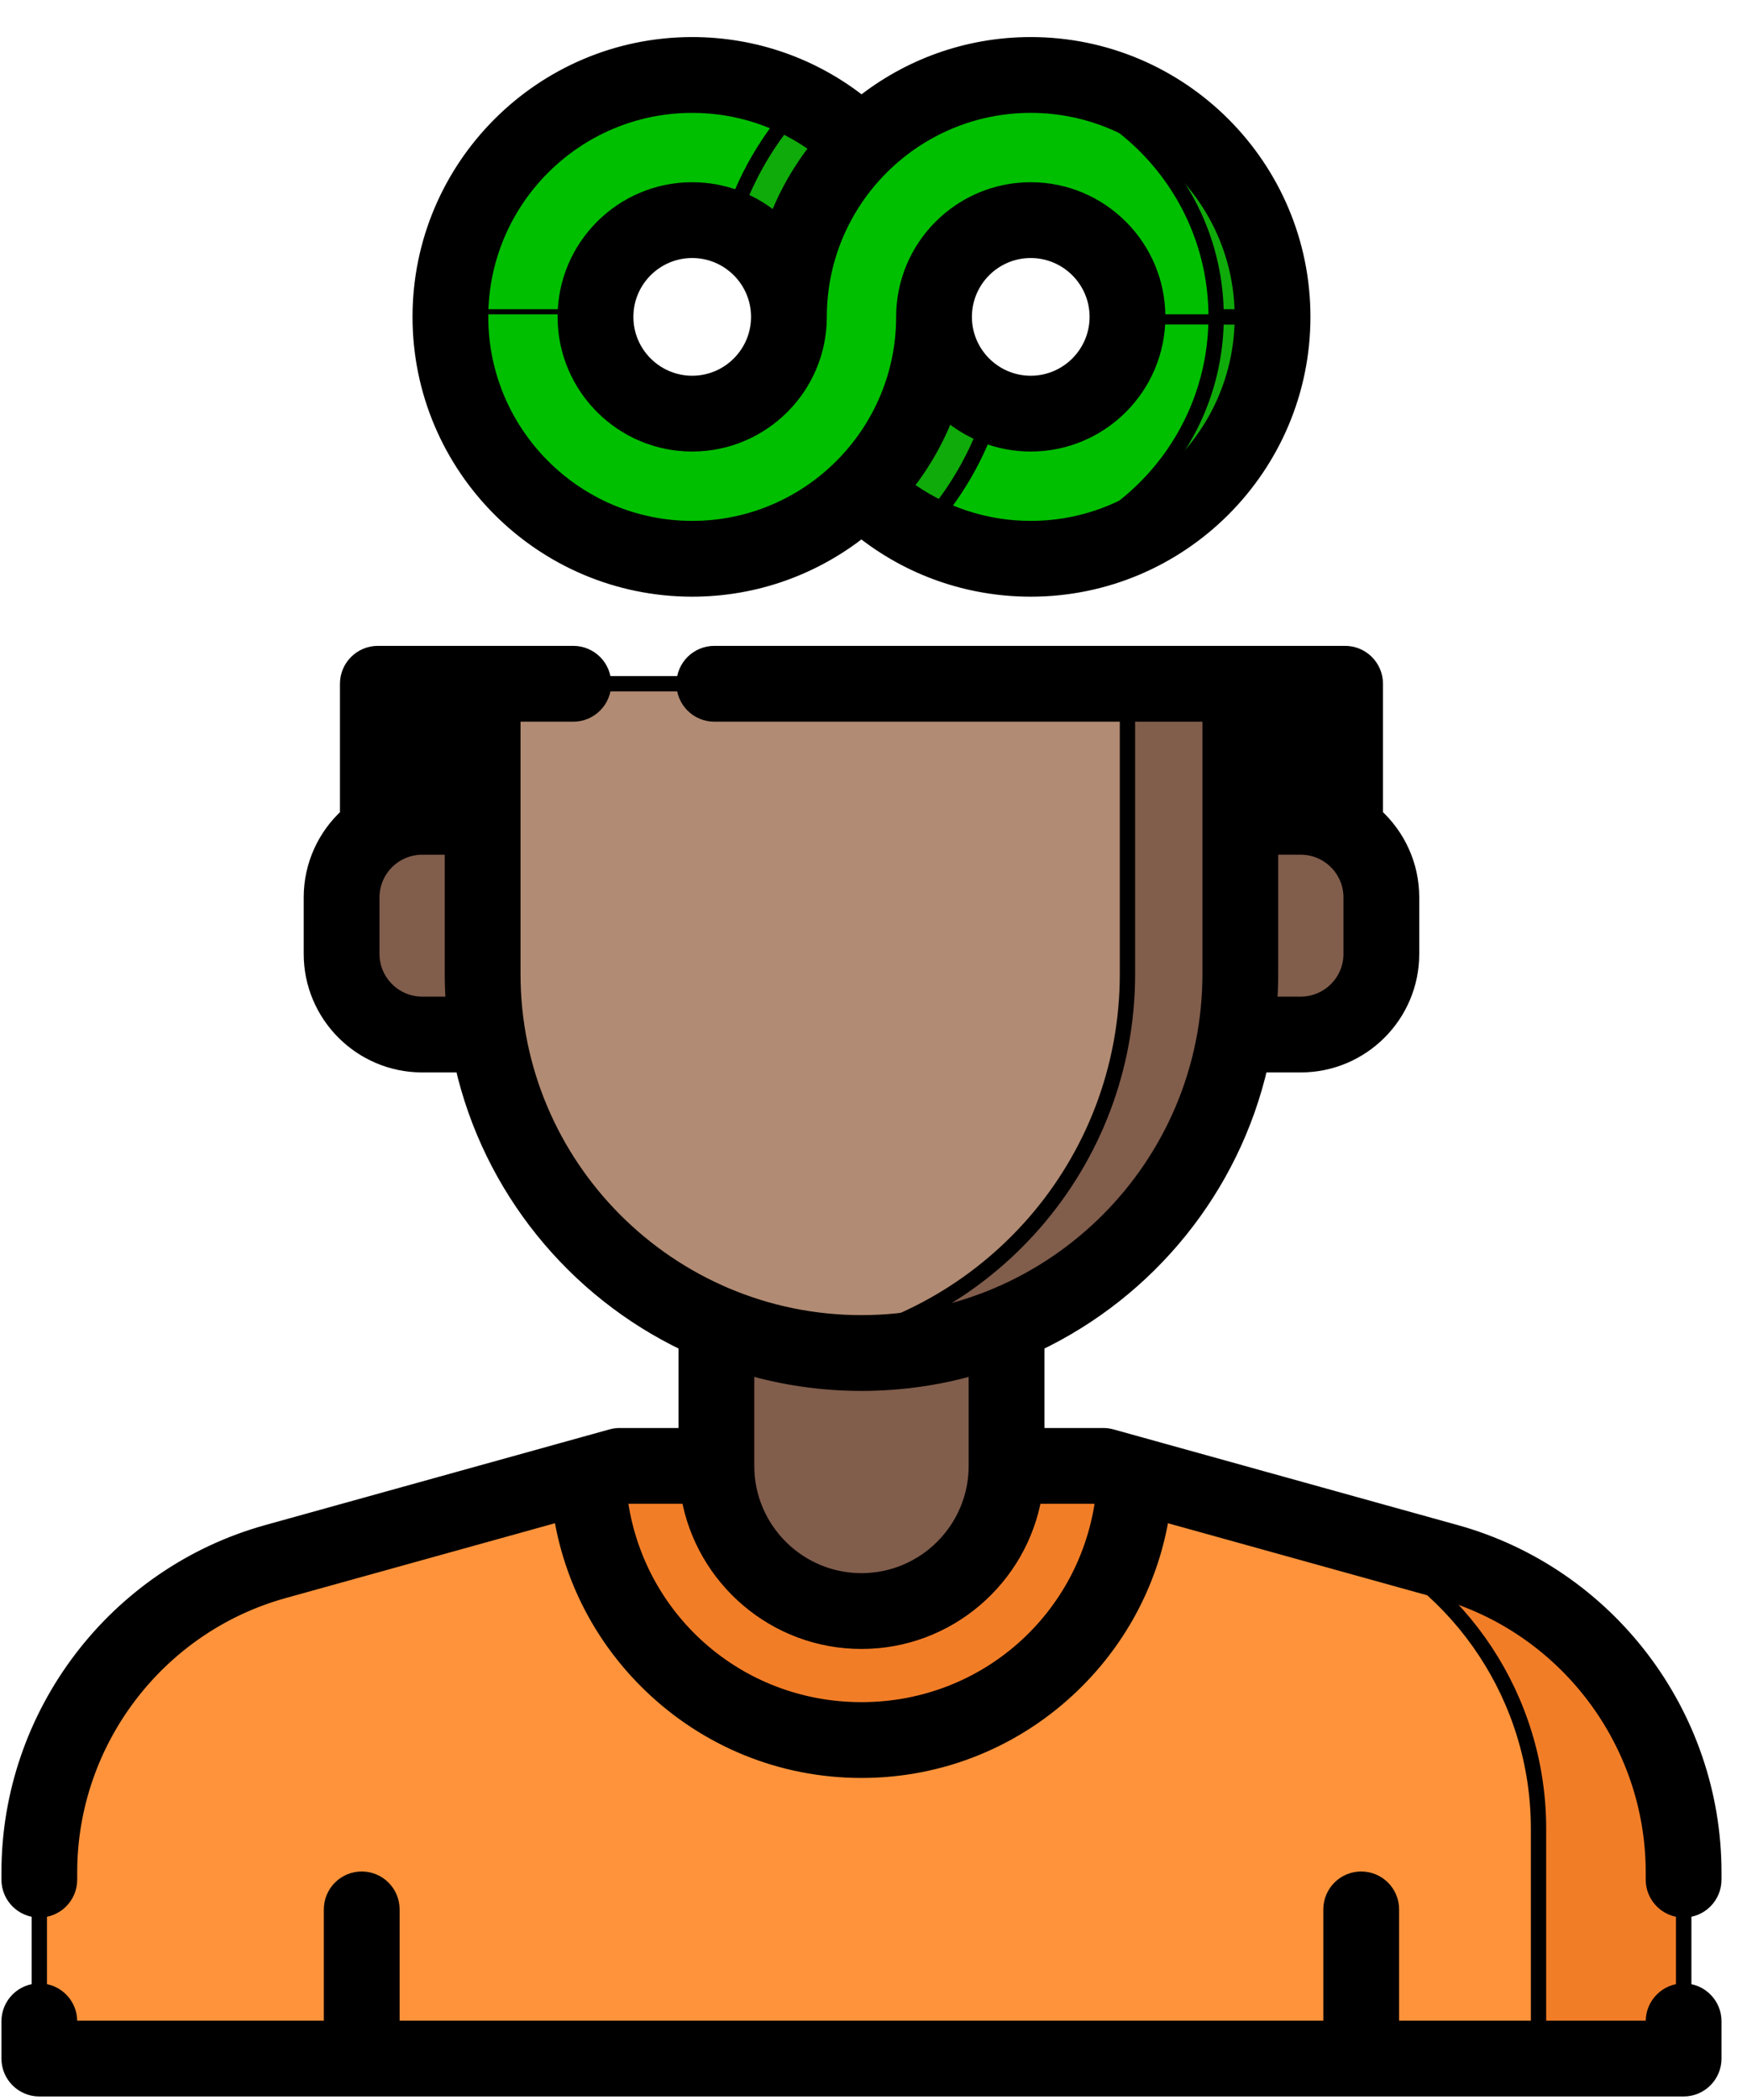<?xml version="1.0"?>
<svg width="114" height="137" xmlns="http://www.w3.org/2000/svg">
 <!-- Created with Method Draw - http://github.com/duopixel/Method-Draw/ -->

 <g>
  <title>background</title>
  <rect fill="none" id="canvas_background" height="139" width="116" y="-1" x="-1"/>
  <g display="none" overflow="visible" y="0" x="0" height="100%" width="100%" id="canvasGrid">
   <rect x="1" y="1" fill="url(#gridpattern)" stroke-width="0" height="400" width="580"/>
  </g>
 </g>
 <g>
  <title>Layer 1</title>
  <g stroke="null" id="svg_22">
   <path stroke="null" id="svg_4" fill="#00bf00" d="m73.572,20.669c0,3.481 -2.832,6.312 -6.312,6.312s-6.311,-2.831 -6.311,-6.312c0,-8.699 -7.079,-15.778 -15.779,-15.778s-15.78,7.078 -15.78,15.778l9.468,0c0,-3.48 2.832,-6.311 6.312,-6.311s6.312,2.831 6.312,6.311c0,8.701 7.078,15.78 15.778,15.78s15.78,-7.078 15.78,-15.78l-9.468,0zm0,0"/>
   <path stroke="null" id="svg_5" fill="#0fab0a" d="m79.357,20.669c0,8.078 -6.101,14.753 -13.937,15.669c0.604,0.07 1.218,0.111 1.84,0.111c8.701,0 15.78,-7.078 15.78,-15.78l-3.683,0zm0,0"/>
   <path stroke="null" id="svg_6" fill="#0fab0a" d="m64.835,26.496c-2.279,-0.953 -3.886,-3.205 -3.886,-5.827c0,-6.12 -3.506,-11.435 -8.613,-14.05c-2.172,2.305 -3.817,5.111 -4.74,8.225c2.279,0.952 3.886,3.204 3.886,5.825c0,6.122 3.505,11.435 8.613,14.052c2.171,-2.306 3.816,-5.111 4.74,-8.225zm0,0"/>
   <path stroke="null" id="svg_7" fill="#ff933b" d="m40.436,95.621l-22.462,6.239c-9.106,2.529 -15.408,10.82 -15.408,20.271l0,12.148l107.298,0l0,-12.148c0,-9.451 -6.302,-17.742 -15.407,-20.271l-22.462,-6.239l-31.559,0zm0,0"/>
   <path stroke="null" id="svg_8" fill="#f27d27" d="m94.457,101.86l-6.723,-1.867c7.602,3.296 12.662,10.828 12.662,19.296l0,14.99l9.468,0l0,-12.148c0,-9.451 -6.302,-17.742 -15.407,-20.271zm0,0"/>
   <path stroke="null" id="svg_9" fill="#f27d27" d="m56.215,113.504c9.666,0 17.561,-7.711 17.868,-17.304l-2.088,-0.579l-31.559,0l-2.089,0.579c0.308,9.593 8.202,17.304 17.868,17.304zm0,0"/>
   <path stroke="null" id="svg_10" fill="#815d4c" d="m65.682,86.679l0,8.942c0,5.228 -4.238,9.467 -9.467,9.467c-5.229,0 -9.468,-4.239 -9.468,-9.467l0,-8.942l18.935,0zm0,0"/>
   <path stroke="#000000" stroke-opacity="0" id="svg_11" fill="#00bf00" d="m67.26,4.724c-8.7,0 -15.778,7.078 -15.778,15.779c0,3.481 -2.832,6.312 -6.312,6.312s-6.312,-2.831 -6.312,-6.312l-9.468,0c-3,1.701 7.079,15.78 15.78,15.78s15.779,-7.078 15.779,-15.78c0,-3.48 2.831,-6.311 6.311,-6.311s6.312,2.831 6.312,6.311l9.468,0c0,-8.701 -7.079,-15.779 -15.78,-15.779zm0,0"/>
   <path stroke="null" id="svg_12" fill="#000000" d="m80.936,44.601l6.837,0l0,8.679l-6.837,0l0,-8.679zm0,0"/>
   <path stroke="null" id="svg_13" fill="#000000" d="m24.657,44.601l6.838,0l0,8.679l-6.838,0l0,-8.679zm0,0"/>
   <path stroke="null" id="svg_14" fill="#815d4c" d="m27.55,67.481l5.26,0l0,-14.202l-5.26,0c-2.905,0 -5.259,2.355 -5.259,5.261l0,3.681c0,2.905 2.354,5.26 5.259,5.26zm0,0"/>
   <path stroke="null" id="svg_15" fill="#815d4c" d="m84.88,67.481l-5.259,0l0,-14.202l5.259,0c2.905,0 5.26,2.355 5.26,5.261l0,3.681c0,2.905 -2.355,5.26 -5.26,5.26zm0,0"/>
   <path stroke="null" id="svg_16" fill="#b18b73" d="m56.215,44.601l-24.72,0l0,18.935c0,13.653 11.067,24.721 24.72,24.721c13.654,0 24.721,-11.068 24.721,-24.721l0,-18.935l-24.721,0zm0,0"/>
   <path stroke="null" id="svg_17" fill="#815d4c" d="m73.572,44.601l0,18.935c0,12.402 -9.131,22.67 -21.039,24.448c1.202,0.179 2.431,0.273 3.682,0.273c13.654,0 24.721,-11.068 24.721,-24.721l0,-18.935l-7.364,0zm0,0"/>
   <path stroke="null" id="svg_18" fill="#0fab0a" d="m67.26,4.891c-0.622,0 -1.236,0.04 -1.84,0.111c7.836,0.915 13.938,7.59 13.938,15.667l3.682,0c0,-8.7 -7.079,-15.778 -15.78,-15.778zm0,0"/>
   <path stroke="null" id="svg_19" d="m94.985,99.961l-22.461,-6.241c-0.173,-0.047 -0.351,-0.072 -0.529,-0.072l-4.34,0l0,-5.998c7.287,-3.47 12.762,-10.148 14.592,-18.196l2.633,0c3.988,0 7.233,-3.244 7.233,-7.232l0,-3.682c0,-2.116 -0.914,-4.022 -2.367,-5.346l0,-8.592c0,-1.089 -0.883,-1.972 -1.973,-1.972l-41.161,0c-1.089,0 -1.972,0.883 -1.972,1.972c0,1.089 0.883,1.973 1.972,1.973l32.352,0l0,16.961c0,12.544 -10.205,22.749 -22.749,22.749c-12.543,0 -22.748,-10.205 -22.748,-22.749l0,-16.961l3.945,0c1.089,0 1.972,-0.884 1.972,-1.973c0,-1.089 -0.883,-1.972 -1.972,-1.972l-12.755,0c-1.089,0 -1.973,0.883 -1.973,1.972l0,8.592c-1.452,1.324 -2.366,3.23 -2.366,5.346l0,3.682c0,3.988 3.244,7.232 7.232,7.232l2.634,0c1.828,8.048 7.304,14.726 14.591,18.196l0,5.998l-4.339,0c-0.179,0 -0.357,0.025 -0.529,0.072l-22.461,6.241c-9.922,2.754 -16.852,11.871 -16.852,22.171l0,0.477c0,1.09 0.883,1.973 1.972,1.973c1.09,0 1.972,-0.883 1.972,-1.973l0,-0.477c0,-8.534 5.742,-16.089 13.964,-18.37l18.111,-5.032c0.665,4.22 2.667,8.108 5.785,11.135c3.727,3.619 8.633,5.611 13.817,5.611s10.091,-1.992 13.817,-5.611c3.118,-3.028 5.12,-6.915 5.784,-11.135l18.113,5.032c8.221,2.281 13.962,9.836 13.962,18.37l0,0.477c0,1.09 0.883,1.973 1.973,1.973s1.972,-0.883 1.972,-1.973l0,-0.477c0,-10.3 -6.93,-19.418 -16.851,-22.171zm-6.817,-37.74c0,1.813 -1.475,3.288 -3.288,3.288l-2.044,0c0.047,-0.651 0.073,-1.309 0.073,-1.973l0,-8.284l1.971,0c1.813,0 3.288,1.475 3.288,3.288l0,3.681zm-2.367,-10.853c-0.302,-0.039 -0.609,-0.061 -0.921,-0.061l-1.972,0l0,-4.733l2.893,0l0,4.794zm-59.172,-4.794l2.893,0l0,4.734l-1.972,0c-0.312,0 -0.619,0.021 -0.921,0.06l0,-4.794zm0.921,18.935c-1.813,0 -3.287,-1.475 -3.287,-3.288l0,-3.681c0,-1.813 1.474,-3.287 3.287,-3.287l1.972,0l0,8.283c0,0.664 0.026,1.322 0.073,1.973l-2.045,0zm28.665,24.72c2.601,0 5.117,-0.375 7.495,-1.072l0,6.464c0,4.133 -3.362,7.495 -7.495,7.495c-4.132,0 -7.495,-3.362 -7.495,-7.495l0,-6.464c2.379,0.697 4.894,1.072 7.495,1.072zm15.776,7.438c-0.998,7.888 -7.655,13.864 -15.776,13.864c-8.12,0 -14.778,-5.976 -15.775,-13.864l0.266,-0.074l4.243,0c0.938,5.371 5.631,9.468 11.266,9.468c5.636,0 10.328,-4.097 11.266,-9.468l4.244,0l0.266,0.074zm0,0"/>
   <path stroke="null" id="svg_20" d="m109.864,129.875c-1.09,0 -1.973,0.883 -1.973,1.972l0,0.46l-17.093,0l0,-7.758c0,-1.089 -0.883,-1.972 -1.973,-1.972c-1.088,0 -1.972,0.883 -1.972,1.972l0,7.758l-61.276,0l0,-7.758c0,-1.089 -0.883,-1.972 -1.972,-1.972c-1.09,0 -1.973,0.883 -1.973,1.972l0,7.758l-17.094,0l0,-0.46c0,-1.089 -0.882,-1.972 -1.972,-1.972c-1.089,0 -1.972,0.883 -1.972,1.972l0,2.432c0,1.09 0.883,1.973 1.972,1.973l107.298,0c1.089,0 1.972,-0.883 1.972,-1.973l0,-2.432c0,-1.089 -0.883,-1.972 -1.972,-1.972zm0,0"/>
   <path stroke="null" id="svg_21" d="m45.17,38.421c4.17,0 8.007,-1.449 11.041,-3.866c3.134,2.504 6.997,3.866 11.05,3.866c9.788,0 17.751,-7.963 17.751,-17.752c0,-9.788 -7.963,-17.751 -17.752,-17.751c-4.17,0 -8.007,1.45 -11.041,3.868c-3.134,-2.505 -6.994,-3.868 -11.049,-3.868c-9.788,0 -17.751,7.963 -17.751,17.751c0,9.789 7.963,17.752 17.751,17.752zm0,-31.558c3,0 5.861,0.961 8.232,2.732c-1.161,1.451 -2.102,3.087 -2.767,4.857c-1.459,-1.285 -3.372,-2.066 -5.465,-2.066c-4.568,0 -8.284,3.716 -8.284,8.283c0,4.569 3.716,8.285 8.284,8.285c4.568,0 8.284,-3.716 8.284,-8.285c0,-7.612 6.194,-13.806 13.807,-13.806c7.612,0 13.807,6.194 13.807,13.806c0,7.613 -6.195,13.808 -13.807,13.808c-2.998,0 -5.861,-0.962 -8.232,-2.733c1.161,-1.451 2.102,-3.086 2.767,-4.857c1.459,1.286 3.372,2.067 5.465,2.067c4.568,0 8.284,-3.716 8.284,-8.285c0,-4.567 -3.716,-8.283 -8.284,-8.283c-4.568,0 -8.284,3.716 -8.284,8.283c0,7.613 -6.194,13.808 -13.807,13.808s-13.807,-6.195 -13.807,-13.808c0,-7.612 6.194,-13.806 13.807,-13.806zm4.339,13.806c0,2.394 -1.947,4.34 -4.339,4.34s-4.339,-1.946 -4.339,-4.34c0,-2.392 1.946,-4.338 4.339,-4.338s4.339,1.946 4.339,4.338zm13.413,0c0,-2.392 1.946,-4.338 4.338,-4.338s4.34,1.946 4.34,4.338c0,2.394 -1.947,4.34 -4.34,4.34s-4.338,-1.946 -4.338,-4.34zm0,0"/>
  </g>
 </g>
</svg>